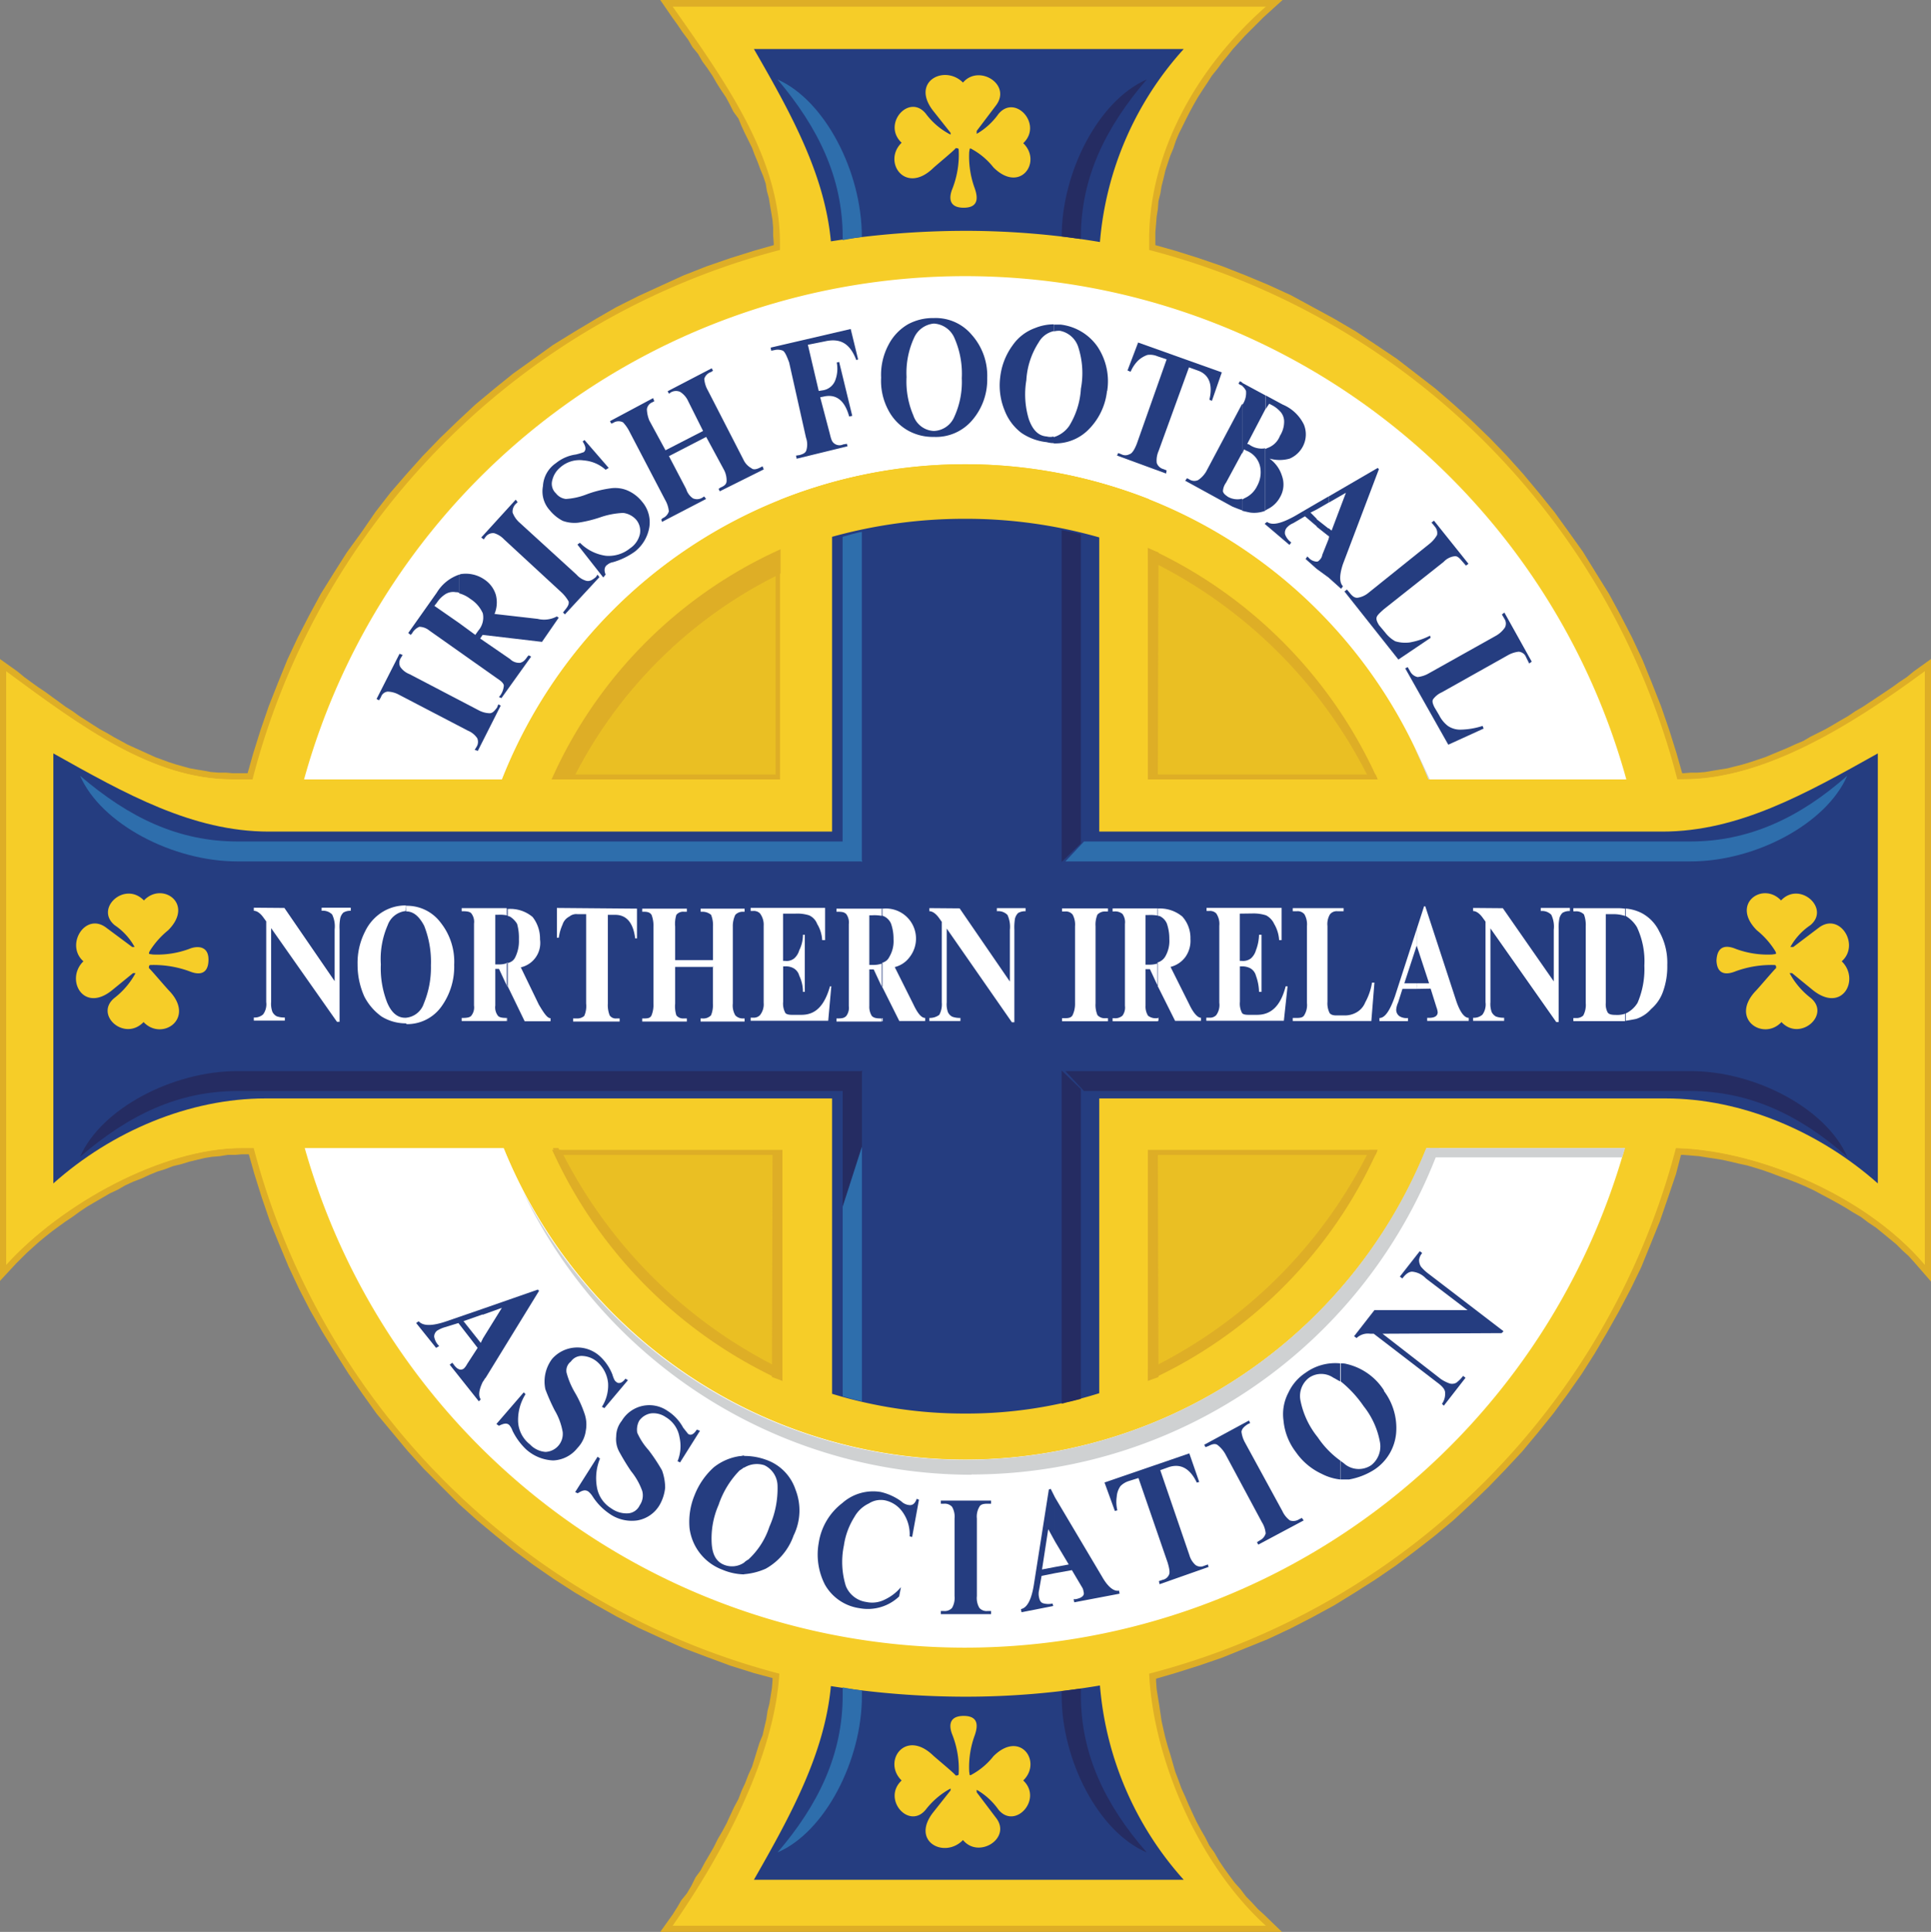 <svg xmlns="http://www.w3.org/2000/svg" viewBox="0 0 224.06 224.14"><rect x="0" y="0" width="224.06" height="224.14" fill="#808080" stroke="none"/><defs><style>.cls-1{fill:#deae26;}.cls-1,.cls-2,.cls-3,.cls-4,.cls-5,.cls-6,.cls-7,.cls-8{fill-rule:evenodd;}.cls-2{fill:#f6cd28;}.cls-3{fill:#253d80;}.cls-4{fill:#fff;}.cls-5{fill:#cfd1d2;}.cls-6{fill:#252c62;}.cls-7{fill:#2e6eac;}.cls-8{fill:#eabf23;}</style></defs><title>Eszköz 1</title><g id="Réteg_2" data-name="Réteg 2"><g id="Layer_1" data-name="Layer 1"><polygon class="cls-1" points="76.61 224.14 78.05 222.12 78.55 221.33 79.06 220.46 79.7 219.67 80.21 218.81 80.71 217.8 81.29 217.01 81.79 216.07 82.3 215.21 82.8 214.34 83.3 213.34 83.81 212.47 84.31 211.54 84.74 210.6 85.18 209.66 85.68 208.73 86.04 207.79 86.47 206.86 86.83 205.92 87.26 204.98 87.55 204.05 87.84 203.11 88.13 202.18 88.49 201.31 88.7 200.38 88.92 199.44 89.06 198.5 89.28 197.64 89.42 196.78 89.57 195.84 89.64 194.98 89.64 194.69 87.48 194.11 84.74 193.25 82.01 192.24 79.34 191.23 76.75 190.08 74.09 188.86 71.57 187.56 69.12 186.19 66.67 184.75 64.22 183.17 61.92 181.58 59.69 179.93 57.46 178.13 55.3 176.33 53.21 174.46 51.19 172.44 49.18 170.42 47.3 168.34 45.5 166.18 43.7 164.02 42.05 161.71 40.46 159.41 38.95 157.03 37.44 154.58 36 152.06 34.7 149.54 33.48 146.95 32.4 144.36 31.32 141.7 30.38 138.96 29.52 136.22 28.87 133.92 28.08 133.92 27.29 133.99 26.42 133.99 25.49 134.14 24.62 134.21 23.76 134.35 22.82 134.57 21.96 134.78 21.02 135.07 20.09 135.29 19.15 135.65 18.22 135.94 17.35 136.3 16.42 136.73 15.48 137.09 14.54 137.52 13.68 138.02 12.74 138.46 11.88 138.96 11.02 139.46 10.15 139.97 9.29 140.54 8.5 141.12 7.63 141.7 6.84 142.27 6.05 142.85 5.33 143.42 4.54 144.07 3.89 144.65 3.17 145.3 2.52 145.94 1.87 146.59 0 148.61 0 76.46 2.02 77.9 2.81 78.55 3.6 79.13 4.39 79.7 5.26 80.28 6.05 80.86 6.84 81.43 7.63 82.01 8.42 82.51 9.22 83.09 10.01 83.59 10.8 84.1 11.59 84.6 12.38 85.03 13.25 85.54 14.04 85.97 14.83 86.4 15.62 86.76 16.42 87.12 17.21 87.48 18 87.84 18.79 88.13 19.58 88.42 20.45 88.7 21.24 88.92 22.03 89.14 22.82 89.28 23.69 89.42 24.48 89.57 25.34 89.64 26.21 89.64 27 89.71 28.73 89.71 29.38 87.41 30.24 84.67 31.18 81.94 32.26 79.2 33.34 76.54 34.56 73.94 35.86 71.42 37.22 68.9 38.74 66.46 40.25 64.08 41.98 61.7 43.56 59.4 45.29 57.17 47.16 55.01 49.03 52.92 51.05 50.83 53.06 48.89 55.15 46.94 57.31 45.14 59.54 43.34 61.85 41.69 64.15 40.03 66.6 38.52 69.12 37.01 71.5 35.64 74.09 34.34 76.75 33.12 79.27 31.97 82.01 30.89 84.74 29.95 87.48 29.09 89.78 28.44 89.78 28.22 89.71 27.29 89.71 26.42 89.64 25.56 89.5 24.7 89.35 23.83 89.21 22.97 88.99 22.18 88.85 21.31 88.56 20.45 88.2 19.58 87.91 18.79 87.55 17.93 87.26 17.14 86.83 16.27 86.4 15.41 86.04 14.62 85.68 13.75 85.1 12.96 84.67 12.1 84.24 11.3 83.66 10.44 83.16 9.65 82.66 8.78 82.08 7.92 81.5 7.13 81 6.26 80.35 5.47 79.85 4.61 79.2 3.74 78.62 2.88 78.05 2.09 76.61 0 148.82 0 146.59 2.02 145.87 2.74 145.15 3.46 144.43 4.18 143.78 4.9 143.06 5.69 142.49 6.41 141.84 7.2 141.26 7.99 140.62 8.78 140.11 9.58 139.54 10.44 139.03 11.23 138.53 12.1 138.1 12.89 137.66 13.75 137.23 14.62 136.8 15.48 136.44 16.34 136.15 17.21 135.79 18.07 135.5 18.94 135.22 19.8 135 20.74 134.78 21.6 134.64 22.46 134.42 23.33 134.35 24.26 134.21 25.13 134.14 25.99 134.06 26.93 134.06 27.79 134.06 28.44 136.37 29.09 139.1 29.95 141.84 30.89 144.58 31.97 147.17 33.05 149.83 34.27 152.35 35.64 154.87 37.01 157.32 38.45 159.7 40.03 162.07 41.62 164.3 43.34 166.54 45.07 168.7 46.94 170.86 48.89 172.87 50.83 174.82 52.85 176.76 55.01 178.56 57.17 180.36 59.4 182.02 61.7 183.67 64.01 185.18 66.46 186.7 68.9 188.06 71.42 189.36 73.94 190.58 76.54 191.66 79.2 192.74 81.94 193.68 84.67 194.54 87.41 195.19 89.71 195.34 89.71 196.2 89.64 196.99 89.64 197.86 89.57 198.72 89.42 199.58 89.28 200.45 89.14 201.31 88.92 202.18 88.7 203.11 88.42 203.98 88.13 204.84 87.84 205.7 87.48 206.57 87.12 207.43 86.76 208.37 86.33 209.23 85.97 210.1 85.46 210.96 85.03 211.82 84.6 212.69 84.1 213.55 83.59 214.42 83.09 215.28 82.51 216.14 82.01 217.01 81.43 217.87 80.86 218.74 80.28 219.6 79.7 220.39 79.13 221.26 78.55 222.05 77.9 224.06 76.46 224.06 148.68 222.12 146.45 221.47 145.73 220.75 145.08 220.03 144.36 219.24 143.71 218.45 143.06 217.66 142.42 216.79 141.84 215.93 141.19 215.06 140.69 214.13 140.11 213.26 139.61 212.33 139.1 211.39 138.6 210.46 138.1 209.52 137.66 208.51 137.23 207.58 136.87 206.57 136.51 205.63 136.15 204.62 135.79 203.69 135.5 202.75 135.22 201.74 135 200.81 134.78 199.87 134.57 198.94 134.42 198 134.28 197.14 134.14 196.2 134.06 195.34 133.99 195.05 133.99 194.47 136.22 193.54 138.96 192.6 141.7 191.52 144.36 190.44 147.02 189.22 149.54 187.85 152.14 186.48 154.58 185.04 157.03 183.53 159.41 181.87 161.78 180.22 164.02 178.42 166.25 176.62 168.41 174.67 170.5 172.73 172.51 170.71 174.46 168.62 176.4 166.46 178.2 164.23 179.93 161.93 181.66 159.62 183.24 157.25 184.75 154.8 186.26 152.28 187.63 149.76 188.93 147.17 190.15 144.5 191.23 141.84 192.31 139.1 193.25 136.37 194.11 134.14 194.76 134.14 195.05 134.21 195.98 134.35 196.85 134.5 197.78 134.64 198.72 134.78 199.66 135 200.66 135.22 201.6 135.5 202.61 135.79 203.54 136.08 204.55 136.37 205.56 136.73 206.5 137.09 207.5 137.52 208.44 137.95 209.45 138.38 210.38 138.82 211.32 139.32 212.26 139.82 213.12 140.33 214.13 140.9 214.92 141.48 215.93 142.06 216.79 142.63 217.58 143.28 218.45 143.93 219.17 144.58 220.03 145.22 220.68 145.94 221.47 146.66 222.12 148.75 224.14 76.61 224.14"/><path class="cls-2" d="M78.05,223.42c6.12-8.79,11.81-19.8,12.38-29.24a85.51,85.51,0,0,1-61-61H28.08c-9.29,0-20.95,6.48-27.36,13.54V77.9C9.5,84.38,17.71,90.43,27,90.43h2.3A85.54,85.54,0,0,1,90.5,29v-.8c0-9.72-6-18.28-12.45-27.43h68.83c-8.35,7.35-13.54,17.28-13.54,27V29a85.4,85.4,0,0,1,61.28,61.41h.72c9.28,0,19.22-6.05,28-12.53v68.84c-6.91-8.14-19.58-13.32-28.87-13.54a85.34,85.34,0,0,1-61.13,61c.44,9.58,5.55,22,13.54,29.24Z"/><path class="cls-3" d="M87.48,5.69C91.8,13.18,95.69,20.23,96.41,28A101.82,101.82,0,0,1,112,26.78a94.56,94.56,0,0,1,15.63,1.3,38,38,0,0,1,9.72-22.39Z"/><path class="cls-3" d="M87.48,218.09c4.32-7.56,8.21-14.69,8.93-22.47A100.58,100.58,0,0,0,112,196.85a93.49,93.49,0,0,0,15.63-1.3,38.35,38.35,0,0,0,9.72,22.54Z"/><path class="cls-2" d="M90.5,159.48V113.26h42.84v46.22A51.69,51.69,0,0,1,112,164,52.27,52.27,0,0,1,90.5,159.48Z"/><path class="cls-4" d="M188.71,90.43a79.59,79.59,0,0,0-153.43,0h23a57.78,57.78,0,0,1,107.49,0Z"/><path class="cls-4" d="M112,191.16a79.59,79.59,0,0,0,76.54-58h-23a57.72,57.72,0,0,1-107.07,0H35.35A79.63,79.63,0,0,0,112,191.16Z"/><path class="cls-2" d="M112,169.34A57.74,57.74,0,1,0,54.22,111.6,57.88,57.88,0,0,0,112,169.34Z"/><path class="cls-2" d="M90.5,58v52.92h42.84v-53a58.43,58.43,0,0,0-21.31-4A57.69,57.69,0,0,0,90.5,58Z"/><path class="cls-3" d="M57.82,81.72l.28.14-2.66,5.26L55.08,87l.22-.36a1.06,1.06,0,0,0,.07-1,2.41,2.41,0,0,0-1.08-.87l-8-4.17a2.92,2.92,0,0,0-1.3-.36.91.91,0,0,0-.79.65l-.22.36-.29-.15,2.67-5.25.36.14-.22.36a1.06,1.06,0,0,0-.07,1,2.29,2.29,0,0,0,1.08.86l8,4.18a2.92,2.92,0,0,0,1.3.36c.36,0,.57-.29.86-.65Z"/><path class="cls-3" d="M55.73,74.09l3.45,2.37a1.49,1.49,0,0,0,1.16.44c.36-.08.57-.29.86-.72l.14-.15.29.15L58.18,81l-.29-.14.14-.15a2.26,2.26,0,0,0,.43-1.15c0-.29-.36-.58-.79-.86l-4.39-3.1V72.29l1.87,1.37.36-.51a2.31,2.31,0,0,0,.51-2,3.79,3.79,0,0,0-1.44-1.66,3.63,3.63,0,0,0-1.3-.65V66.67c.07,0,.14-.07.22-.07a3.8,3.8,0,0,1,2.73.65A3.27,3.27,0,0,1,57.53,69a3.49,3.49,0,0,1-.15,2.23l5,.57a3.13,3.13,0,0,0,2.23-.28l.22.14-1.94,2.81L56,73.66l-.29.43ZM53.28,75.6V72.29l-2.88-2,.29-.36a3.27,3.27,0,0,1,1-1,1.71,1.71,0,0,1,1.22-.22.56.56,0,0,1,.36.07V66.67a4.85,4.85,0,0,0-2.59,2.09l-3.31,4.68.28.22.15-.15a1.72,1.72,0,0,1,.86-.79,1.89,1.89,0,0,1,1.15.43Z"/><path class="cls-3" d="M69.34,66.67l.21.29-4,4.32-.22-.22.22-.28c.29-.36.5-.65.43-1a4.46,4.46,0,0,0-.86-1.08l-6.63-6.12a2.63,2.63,0,0,0-1.15-.72,1.08,1.08,0,0,0-1,.43l-.21.29-.29-.22,4-4.39.22.29-.22.21a1.25,1.25,0,0,0-.36,1,2.94,2.94,0,0,0,.79,1.15l6.63,6.05a2.36,2.36,0,0,0,1.15.72c.36.07.65-.07,1.08-.43Z"/><path class="cls-3" d="M67.82,51.05l2.81,3.24-.36.21a4.28,4.28,0,0,0-2.52-1.08,3.37,3.37,0,0,0-2.73.8,2.75,2.75,0,0,0-.94,1.51,1.51,1.51,0,0,0,.43,1.51,1.7,1.7,0,0,0,1.15.65A7.8,7.8,0,0,0,68,57.38a12.81,12.81,0,0,1,2.81-.72,3.7,3.7,0,0,1,1.94.22,4.36,4.36,0,0,1,1.73,1.3,3.65,3.65,0,0,1,.86,3A4.53,4.53,0,0,1,73.66,64a8.33,8.33,0,0,1-2.52,1.22,1.36,1.36,0,0,0-.65.29c-.36.22-.43.65-.22,1.15L70,67l-3-3.82.29-.21a5.24,5.24,0,0,0,3,1.51,3.91,3.91,0,0,0,2.81-.86,2.7,2.7,0,0,0,1.15-1.66,2,2,0,0,0-.43-1.66,2.4,2.4,0,0,0-1.51-.79A9.3,9.3,0,0,0,69.7,60a14.62,14.62,0,0,1-2.6.64,4,4,0,0,1-1.8-.21,4.74,4.74,0,0,1-1.51-1.23,3.25,3.25,0,0,1-.79-2.8,3.44,3.44,0,0,1,1.51-2.67,4.68,4.68,0,0,1,2.31-1,7.88,7.88,0,0,0,.93-.28c.29-.29.22-.65-.14-1.23Z"/><path class="cls-3" d="M81.94,50.69l-4.32,2.23,2,3.82a2,2,0,0,0,.79,1.08,1.17,1.17,0,0,0,1.08-.08l.22-.14.22.29-5.12,2.66-.07-.29.15-.14a1.28,1.28,0,0,0,.72-.79A3.27,3.27,0,0,0,77.18,58L73,50A4.42,4.42,0,0,0,72.29,49a1.12,1.12,0,0,0-1.15.07l-.22.07-.14-.28,5-2.67.14.36-.29.15a1,1,0,0,0-.57.79,3.88,3.88,0,0,0,.28,1.29l1.88,3.46L81.58,50l-1.73-3.46a2.46,2.46,0,0,0-.94-1.08,1.2,1.2,0,0,0-1.08.07l-.21.15-.15-.29,5.11-2.66.15.28-.22.15a1.19,1.19,0,0,0-.79.79,3.22,3.22,0,0,0,.43,1.37l4.11,8a2.15,2.15,0,0,0,.93,1c.22.21.58.14,1-.07l.29-.15.14.36L83.52,57l-.14-.28.21-.15c.51-.21.72-.43.72-.79A2.63,2.63,0,0,0,84,54.5Z"/><path class="cls-3" d="M93.74,40,95,45.36l.43-.07a1.83,1.83,0,0,0,1.51-1.23,3.78,3.78,0,0,0,.15-2l.28-.07,1.52,6.26-.36.07c-.51-1.87-1.52-2.66-3-2.3l-.36.07,1.08,4.1c.15.58.22,1,.51,1.23a1,1,0,0,0,1.08.14l.43-.07.07.29-5.9,1.44-.08-.36.44-.07c.5-.15.72-.29.79-.65a2.35,2.35,0,0,0-.07-1.37l-1.95-8.71c-.29-.79-.5-1.23-.72-1.37a1.58,1.58,0,0,0-1-.07l-.36.07-.07-.36,9.29-2.16.86,3.53-.21.07c-.72-1.87-1.8-2.59-3.67-2.16Z"/><path class="cls-3" d="M114.55,43.85a7.21,7.21,0,0,1-1.73,4.89,5.52,5.52,0,0,1-4.46,1.95V50a2.68,2.68,0,0,0,2.38-1.66,9.71,9.71,0,0,0,.86-4.46,10.3,10.3,0,0,0-.86-4.68,2.76,2.76,0,0,0-2.38-1.66v-.64a5.46,5.46,0,0,1,4.39,1.94,7.12,7.12,0,0,1,1.8,5Zm-6.19,6.84V50a2.62,2.62,0,0,1-2.38-1.8,10,10,0,0,1-.79-4.46,9.71,9.71,0,0,1,.87-4.54,2.79,2.79,0,0,1,2.3-1.66v-.64a6.07,6.07,0,0,0-3,.72A5.86,5.86,0,0,0,103.1,40a7.39,7.39,0,0,0-.86,3.82,7.19,7.19,0,0,0,.86,3.81,5.8,5.8,0,0,0,2.24,2.31A5.93,5.93,0,0,0,108.36,50.69Z"/><path class="cls-3" d="M128.45,45.36A7.46,7.46,0,0,1,126.14,50a5.41,5.41,0,0,1-3.88,1.44v-.72a3.37,3.37,0,0,0,1.8-1.3,9.21,9.21,0,0,0,1.36-4.32,9.8,9.8,0,0,0-.28-4.75A2.79,2.79,0,0,0,123,38.38a2.48,2.48,0,0,0-.72.07v-.79h.79a6.07,6.07,0,0,1,4.25,2.52,7.23,7.23,0,0,1,1.15,5.18Zm-6.19,6v-.72a1.54,1.54,0,0,1-.8,0c-1-.07-1.65-.79-2.08-2a9.93,9.93,0,0,1-.29-4.53,9,9,0,0,1,1.44-4.4,2.64,2.64,0,0,1,1.73-1.29v-.79a5.74,5.74,0,0,0-2.16.43,5.39,5.39,0,0,0-2.6,2,7.69,7.69,0,0,0-1.44,3.68,7.6,7.6,0,0,0,.51,3.88,5.94,5.94,0,0,0,1.94,2.6,6.43,6.43,0,0,0,2.95,1.08A3.1,3.1,0,0,0,122.26,51.41Z"/><path class="cls-3" d="M141.77,43.2l-1.15,3.31-.29-.14c.43-1.8-.07-2.95-1.37-3.39l-1-.36-3.53,9.72a2.71,2.71,0,0,0-.21,1.37,1.13,1.13,0,0,0,.79.72l.36.15-.07.36-5.69-2.09.14-.29.36.14a1,1,0,0,0,.94,0c.29-.07.58-.5.86-1.22l3.46-9.79-1.08-.36a2.18,2.18,0,0,0-1.15-.15,3.11,3.11,0,0,0-1.08.65,4.12,4.12,0,0,0-.87,1.3l-.36-.15,1.23-3.24Z"/><path class="cls-3" d="M147.31,53.21a3.85,3.85,0,0,1,1.44,2,2.92,2.92,0,0,1-.21,2.45A3.26,3.26,0,0,1,147,59.11c-.07.07-.14.07-.21.15v-7.2A.24.24,0,0,0,147,52a2.41,2.41,0,0,0,1.52-1.44A3.07,3.07,0,0,0,149,49a1.73,1.73,0,0,0-.36-1.15,3.47,3.47,0,0,0-1.08-.86l-.29-.15-.43.65V45.86l2,1.08a4.78,4.78,0,0,1,2.45,2.31,3,3,0,0,1-.14,2.59,3.09,3.09,0,0,1-1.51,1.37,4.29,4.29,0,0,1-2.31,0Zm-.5,6v-7.2a2.44,2.44,0,0,1-1.87-.44l-.22-.07,2.09-4V45.86l-2.67-1.44v.36a1.59,1.59,0,0,1,.44.58,2.43,2.43,0,0,1-.36,1.51l-.08.07v5.69l.22-.5.22.14a2.57,2.57,0,0,1,1.65,1.95,3.27,3.27,0,0,1-.36,2.16,2.91,2.91,0,0,1-1.51,1.44c-.07.07-.14.07-.22.14v1.3c.29.07.58.14.94.21a3.59,3.59,0,0,0,1.73-.21Zm-2.67,0c-.43-.15-.79-.29-1.15-.44l-5.47-3,.22-.29.28.15a1.06,1.06,0,0,0,1,.07,3.1,3.1,0,0,0,.94-1l4.17-7.85v5.69l-1.87,3.46a1.85,1.85,0,0,0-.36,1c.07.28.29.43.58.64a2.25,2.25,0,0,0,1.65.22v1.3Zm0-14.48c-.07,0-.14-.07-.21-.07l-.22-.14.15-.29.28.14Z"/><path class="cls-3" d="M154.22,62.28l-.07-.14v-.87l.36.29,1.66-4.39-2,1.15V57.6l5.69-3.31.14.14-4.17,11c-.43,1.29-.43,2.16,0,2.59l-.22.29L154.15,67V62.57l.07-.29ZM152.78,66,154.15,67V62.57l-.72,1.8a1,1,0,0,1-.29.57c-.14.15-.21.22-.36.22V66Zm0-4.89,1.37,1.08v-.87l-1.37-1.08v.87Zm0-2,1.37-.79V57.6l-1.37.79Zm0-.72v.72l-.72.36.72.72v.87l-1.36-1.16-1.37.8a2,2,0,0,0-.72.5.9.9,0,0,0-.22.79,1.91,1.91,0,0,0,.72.94l-.21.29-2.88-2.45.28-.22c.58.43,1.59.22,3.17-.65l2.59-1.51Zm0,6.77V66l-1.29-1.15.21-.29.15.15A1.35,1.35,0,0,0,152.78,65.16Z"/><path class="cls-3" d="M166,74l-3.74,2.52L156,68.62l.29-.22.36.43c.29.36.58.58.94.51a2.58,2.58,0,0,0,1.22-.58l7-5.62a3.57,3.57,0,0,0,.94-1.08,1.16,1.16,0,0,0-.29-1l-.36-.44.29-.21,4,5-.29.21-.5-.57c-.29-.36-.58-.58-.86-.51a2.08,2.08,0,0,0-1.23.65l-6.91,5.47c-.5.44-.79.72-.86.94s0,.5.28.94l.72.86a3.77,3.77,0,0,0,1.16,1,4,4,0,0,0,1.65.14,8.31,8.31,0,0,0,2.38-.79Z"/><path class="cls-3" d="M172.15,84.53l-4.1,1.87-5-8.86.29-.14.29.5a1.26,1.26,0,0,0,.86.65,3.29,3.29,0,0,0,1.3-.43l7.84-4.39a3.1,3.1,0,0,0,1-.94,1,1,0,0,0-.07-1l-.29-.5.29-.22,3.17,5.69-.29.22-.36-.72a1,1,0,0,0-.86-.65A3.29,3.29,0,0,0,175,76l-7.7,4.32a2.54,2.54,0,0,0-1,.79c-.15.22-.07.51.14.94L167,83a3.62,3.62,0,0,0,1,1.22,2.56,2.56,0,0,0,1.58.43,8.71,8.71,0,0,0,2.45-.43Z"/><path class="cls-3" d="M56,151.85l6.4-2.23.15.14-6.19,10.08c-.15.14-.22.36-.36.5v-5l2.23-3.6-2.23.8v-.65Zm-.58,4.53-1.22,1.88a2,2,0,0,1-.36.5c-.36.29-.8.14-1.23-.5l-.14-.15-.29.22,3.38,4.25.22-.22c-.29-.43-.22-1.08.22-2v-5l-.22.44-2-2.52L56,152.5v-.65l-4.18,1.44q-2.49.86-3.24,0l-.29.21,2.31,2.88.36-.21a2,2,0,0,1-.58-1.08.86.86,0,0,1,.36-.72,3.71,3.71,0,0,1,.79-.36l1.66-.51Z"/><path class="cls-3" d="M72.86,160.13l-2.73,3.24-.29-.15a4.62,4.62,0,0,0,.72-2.73,3.75,3.75,0,0,0-1.3-2.52,2.85,2.85,0,0,0-1.65-.65,1.51,1.51,0,0,0-1.37.65,1.31,1.31,0,0,0-.5,1.29,9.23,9.23,0,0,0,.93,2.24A12.91,12.91,0,0,1,67.82,164a3.83,3.83,0,0,1,.15,2A3.57,3.57,0,0,1,67,168a3.78,3.78,0,0,1-2.81,1.44,5,5,0,0,1-3.16-1.3A7.56,7.56,0,0,1,59.47,166a2.14,2.14,0,0,0-.36-.65c-.29-.29-.65-.21-1.22.07l-.29-.21,3.17-3.67.21.21a5.58,5.58,0,0,0-.86,3.24,3.56,3.56,0,0,0,1.37,2.59,2.78,2.78,0,0,0,1.8.87,2.09,2.09,0,0,0,2-2.31,7.45,7.45,0,0,0-.93-2.52,23.19,23.19,0,0,1-1.08-2.44,4.35,4.35,0,0,1,.79-3.53,3.89,3.89,0,0,1,5.47-.36,5.73,5.73,0,0,1,1.51,2.16c.15.5.29.79.44.86.28.29.72.15,1.08-.36Z"/><path class="cls-3" d="M81.22,166l-2.31,3.67-.29-.14a4.65,4.65,0,0,0,.22-2.81,3.33,3.33,0,0,0-1.58-2.3,2.54,2.54,0,0,0-1.73-.44,2.06,2.06,0,0,0-1.37.87,2.2,2.2,0,0,0-.22,1.37,7.5,7.5,0,0,0,1.3,2,20.63,20.63,0,0,1,1.58,2.38,6.11,6.11,0,0,1,.36,2,5.08,5.08,0,0,1-.64,2,3.72,3.72,0,0,1-2.6,1.8,4.51,4.51,0,0,1-3.24-.79,7,7,0,0,1-1.94-2,2.36,2.36,0,0,0-.5-.57c-.36-.22-.65-.15-1.23.21l-.29-.14,2.6-4.1.28.21a6,6,0,0,0-.36,3.31A3.59,3.59,0,0,0,70.92,175a3.06,3.06,0,0,0,1.94.58,1.61,1.61,0,0,0,1.37-.94,2,2,0,0,0,.29-1.66,7.83,7.83,0,0,0-1.3-2.3c-.64-.94-1.08-1.73-1.36-2.23a3.05,3.05,0,0,1-.36-1.8,2.9,2.9,0,0,1,.64-1.8,3.72,3.72,0,0,1,5.33-1.15,5.22,5.22,0,0,1,1.8,1.94c.29.36.51.65.58.72.29.22.65.07,1-.5Z"/><path class="cls-3" d="M92.09,178.13A7.08,7.08,0,0,1,88.85,182a7.67,7.67,0,0,1-2.52.64V181.3a2,2,0,0,1,.5-.36,9,9,0,0,0,2.45-3.82,10.86,10.86,0,0,0,.94-4.75A2.69,2.69,0,0,0,88.7,170a2.79,2.79,0,0,0-2.37.29v-1.37a7.32,7.32,0,0,1,2.52.43,5.5,5.5,0,0,1,3.45,3.46,6.6,6.6,0,0,1-.21,5.33Zm-5.76,4.53V181.3a2.49,2.49,0,0,1-2.23.28c-1-.36-1.44-1.22-1.52-2.52a9.68,9.68,0,0,1,.8-4.46,10.45,10.45,0,0,1,2.44-4,3.21,3.21,0,0,0,.51-.36v-1.37c-.15,0-.29.07-.51.07a6.26,6.26,0,0,0-3,1.3,8.56,8.56,0,0,0-2.23,3.24,8.11,8.11,0,0,0-.58,3.82,5.94,5.94,0,0,0,3.82,4.82A6.79,6.79,0,0,0,86.33,182.66Z"/><path class="cls-3" d="M106.63,174l-.79,4.32-.29-.07a4.47,4.47,0,0,0-.86-2.88,3.35,3.35,0,0,0-2-1.3,2.56,2.56,0,0,0-1.87.36A3.74,3.74,0,0,0,99.14,176a8.5,8.5,0,0,0-1.22,3.31,9.41,9.41,0,0,0,.22,4.68,3,3,0,0,0,2.37,1.87,3.22,3.22,0,0,0,2.16-.28,5.47,5.47,0,0,0,1.87-1.44l-.21,1.08a5.26,5.26,0,0,1-4.61,1.36,5.48,5.48,0,0,1-4-2.73A7.64,7.64,0,0,1,95,179a7.16,7.16,0,0,1,2.73-4.61,5.39,5.39,0,0,1,4.47-1.29,6.62,6.62,0,0,1,2.37,1.08,1.56,1.56,0,0,0,.87.43c.43.07.72-.14.93-.72Z"/><path class="cls-3" d="M115,186.91v.36h-5.83v-.36h.36a1.14,1.14,0,0,0,.94-.36,2.33,2.33,0,0,0,.29-1.37v-9a2.29,2.29,0,0,0-.29-1.36,1.14,1.14,0,0,0-.94-.36h-.36v-.36H115v.36h-.43c-.43,0-.79.07-.93.36a2.22,2.22,0,0,0-.29,1.36v9a2.25,2.25,0,0,0,.29,1.37,1.11,1.11,0,0,0,.93.36Z"/><path class="cls-3" d="M124.42,182.16l-2,.36v-.72l1.59-.29-1.59-2.66v-5.11l5.47,9.21c.65,1.15,1.37,1.73,1.95,1.59l.07.36-5.26,1-.07-.36h.22c.72-.14,1.08-.43.93-.86a1.21,1.21,0,0,0-.21-.58l-1.15-1.94Zm-2,.36v-.72l-1.51.29.72-4.68.79,1.44v-5.11l-.5-1-.22.07-1.73,11c-.28,1.8-.79,2.73-1.51,2.88l.07.36,3.68-.72-.08-.29A2.19,2.19,0,0,1,121,186c-.22-.08-.36-.29-.43-.65a1.8,1.8,0,0,1,0-.87l.29-1.65Z"/><path class="cls-3" d="M138,168.62l1.15,3.32-.28.07c-.8-1.66-1.88-2.23-3.24-1.8l-1,.36,3.38,9.86a2.39,2.39,0,0,0,.72,1.15,1,1,0,0,0,1,.08l.43-.15.07.29-5.68,2-.08-.36.44-.15a1,1,0,0,0,.72-.57c.14-.22.07-.72-.15-1.44l-3.38-9.8-1.15.36a2.33,2.33,0,0,0-.94.58,2.39,2.39,0,0,0-.43,1.22,4.12,4.12,0,0,0,.07,1.59l-.29.07L128.16,172Z"/><path class="cls-3" d="M151.06,176.11l.21.29L146,179.21l-.15-.29.36-.22a1.31,1.31,0,0,0,.65-.79,2.92,2.92,0,0,0-.43-1.29l-4.25-7.92a3.53,3.53,0,0,0-.94-1.08c-.28-.15-.57-.08-1,.14l-.36.14-.15-.28,5.19-2.81.14.29-.29.14c-.43.29-.65.5-.72.86a3.47,3.47,0,0,0,.43,1.3l4.32,7.92a2.82,2.82,0,0,0,.87,1.08,1.25,1.25,0,0,0,1.08-.14Z"/><path class="cls-3" d="M160.56,161.35a7.14,7.14,0,0,1,1.44,4.9,5.67,5.67,0,0,1-2.52,4.25,8.09,8.09,0,0,1-2.95,1.15h-1v-2.16a4.16,4.16,0,0,1,.58.43,2.59,2.59,0,0,0,3,.07,2.77,2.77,0,0,0,1-2.73,9.37,9.37,0,0,0-1.88-4.11,13.33,13.33,0,0,0-2.66-2.88v-2.09a2.21,2.21,0,0,1,.72.08,7,7,0,0,1,4.32,3.09Zm-5,10.3v-2.16a10.57,10.57,0,0,1-2.66-2.74,9.79,9.79,0,0,1-2-4.25,2.66,2.66,0,0,1,1-2.66,2.48,2.48,0,0,1,2.81,0c.29.14.5.29.79.43v-2.09a5.86,5.86,0,0,0-4,1.08,5.54,5.54,0,0,0-2,2.31,5.33,5.33,0,0,0-.57,3.24,7.08,7.08,0,0,0,1.44,3.67,7.47,7.47,0,0,0,3,2.52A6.15,6.15,0,0,0,155.52,171.65Z"/><path class="cls-3" d="M159.48,152h10.8l-4.82-3.67a2.49,2.49,0,0,0-1.59-.79c-.36,0-.72.21-1.15.79l-.29-.22,2.31-2.95.28.22a1.56,1.56,0,0,0-.36.79,1.46,1.46,0,0,0,.22.79,5.25,5.25,0,0,0,.94.87l8.64,6.62-.22.22-13.82.07,6.76,5.25a4.43,4.43,0,0,0,1,.51,1,1,0,0,0,.79-.07,3.88,3.88,0,0,0,.8-.8l.28.22-2.52,3.24-.21-.22a2,2,0,0,0,.36-1.29c0-.36-.29-.72-.87-1.15l-7.41-5.69H159a1.91,1.91,0,0,0-1.59.5l-.29-.21Z"/><path class="cls-2" d="M.72,77.9C9.5,84.38,17.71,90.43,27,90.43H195.34c9.28,0,19.22-6.05,28-12.53v68.84c-7.05-8.36-20.16-13.54-29.44-13.54H28.08c-9.29,0-20.95,6.48-27.36,13.54Z"/><path class="cls-3" d="M96.55,62.28V106h31V62.35A56.25,56.25,0,0,0,112,60.19,57.35,57.35,0,0,0,96.55,62.28Z"/><path class="cls-5" d="M112.75,171.07A57.88,57.88,0,0,0,167,133.2h-1.51a57.75,57.75,0,0,1-104.83,5,57.75,57.75,0,0,0,52.05,32.9Zm53.14-80.64c-.58-1.29-1.15-2.52-1.8-3.74.57,1.22,1.15,2.45,1.65,3.74Z"/><path class="cls-2" d="M113.33,15.19l2.23-2.95c1.87-2.45-2-4.82-3.82-2.66-2.16-2.16-6.19-.08-3.38,3.38l1.94,2.45v.21a8.24,8.24,0,0,1-2.88-2.44c-1.94-2.38-5.11,1.22-2.8,3.38-2.24,2.16.36,6.05,3.6,3,.28-.29,2.66-2.23,2.66-2.37.22,0,.36,0,.36.21a10.83,10.83,0,0,1-.72,4.47c-.36.86-.58,2.23,1.3,2.23s1.58-1.37,1.29-2.23a10.7,10.7,0,0,1-.65-4.25c.08-.36,0-.51.36-.29a8.21,8.21,0,0,1,2.45,2.09c3.1,3.09,5.69-.65,3.46-2.81,2.3-2.16-.94-5.76-2.88-3.38a8,8,0,0,1-2.52,2.3Z"/><path class="cls-2" d="M113.33,207.94l2.23,2.95c1.87,2.37-2,4.82-3.82,2.59-2.16,2.23-6.19.14-3.38-3.31l1.94-2.45v-.22a9.18,9.18,0,0,0-2.88,2.45c-1.94,2.38-5.11-1.22-2.8-3.38-2.24-2.16.36-6,3.6-2.95.28.28,2.66,2.23,2.66,2.37.22,0,.36,0,.36-.21a10.83,10.83,0,0,0-.72-4.47c-.36-.86-.58-2.23,1.3-2.23s1.58,1.37,1.29,2.23a10.7,10.7,0,0,0-.65,4.25c.08.43,0,.5.36.29a8.21,8.21,0,0,0,2.45-2.09c3.1-3.1,5.69.65,3.46,2.81,2.3,2.16-.94,5.76-2.88,3.38a7.89,7.89,0,0,0-2.52-2.3Z"/><path class="cls-3" d="M6.19,87.41c8.35,4.68,16.13,9.07,25,9.07H192.89c8.85,0,16.63-4.39,25-9.07V137.3c-6.77-6-15.77-9.86-24.62-9.86H30.82c-8.86,0-17.86,3.82-24.63,9.86Z"/><path class="cls-3" d="M96.55,161.71V117.79h31v43.85A51.29,51.29,0,0,1,112,164,52.39,52.39,0,0,1,96.55,161.71Z"/><polygon class="cls-6" points="100.01 124.2 97.78 126.36 97.78 140.04 100.01 133.06 100.01 124.2"/><path class="cls-6" d="M123.19,100l2.23-2.16V62c-.72-.21-1.51-.36-2.23-.5Z"/><path class="cls-7" d="M100,100l-2.23-2.16V62.28c.72-.22,1.51-.43,2.23-.58Z"/><path class="cls-7" d="M100.08,99.94l-2.16-2.31H27.58C20.74,97.63,15,94.9,9.29,90c2.45,5.62,10.8,9.94,18.21,9.94Z"/><path class="cls-6" d="M100.08,124.27l-2.16,2.31H27.58c-6.84,0-12.6,2.73-18.29,7.63,2.45-5.62,10.8-9.94,18.21-9.94Z"/><path class="cls-7" d="M123.62,99.94l2.16-2.31h70.35c6.77,0,12.67-2.73,18.21-7.63-2.44,5.62-10.72,9.94-18.14,9.94Z"/><path class="cls-6" d="M123.62,124.27l2.16,2.31h70.35c6.77,0,12.67,2.73,18.21,7.63-2.44-5.62-10.72-9.94-18.14-9.94Z"/><path class="cls-2" d="M15.34,109.87l-3-2.23c-2.44-1.87-4.82,2-2.66,3.89-2.16,2.09,0,6.12,3.38,3.31l2.38-1.94h.29a9.18,9.18,0,0,1-2.45,2.88c-2.38,1.94,1.15,5.11,3.38,2.8,2.09,2.24,6.05-.36,3-3.6-.29-.28-2.31-2.66-2.38-2.66,0-.22,0-.36.22-.36a12.12,12.12,0,0,1,4.46.72c.86.36,2.16.58,2.23-1.22s-1.37-1.73-2.23-1.37a10.7,10.7,0,0,1-4.25.65c-.43-.08-.5,0-.36-.36a9.69,9.69,0,0,1,2.16-2.45c3.1-3.1-.72-5.69-2.81-3.46-2.23-2.3-5.76.94-3.38,2.88a7.21,7.21,0,0,1,2.3,2.52Z"/><path class="cls-2" d="M208.08,109.87l2.95-2.23c2.45-1.87,4.83,2,2.67,3.89,2.16,2.09.07,6.12-3.39,3.31l-2.37-1.94h-.29a9.06,9.06,0,0,0,2.45,2.88c2.37,1.94-1.23,5.11-3.39,2.8-2.09,2.24-6.05-.36-3-3.6.29-.28,2.3-2.66,2.38-2.66,0-.22,0-.36-.22-.36a12.09,12.09,0,0,0-4.46.72c-.87.36-2.16.58-2.24-1.22.08-1.95,1.37-1.73,2.24-1.37a10.65,10.65,0,0,0,4.24.65c.44-.08.51,0,.36-.36a9.5,9.5,0,0,0-2.16-2.45c-3.09-3.1.72-5.69,2.81-3.46,2.16-2.3,5.76.94,3.39,2.88a7.32,7.32,0,0,0-2.31,2.52Z"/><path class="cls-4" d="M188.64,118.44v-.86a3.19,3.19,0,0,0,1.37-1.23,9.9,9.9,0,0,0,.79-4.32,9.32,9.32,0,0,0-.86-4.46,3.76,3.76,0,0,0-1.3-1.3v-.86a5.09,5.09,0,0,1,1.8.5,4.71,4.71,0,0,1,2.09,2.16,7.4,7.4,0,0,1,.93,3.89,8.51,8.51,0,0,1-.5,3.1,4.71,4.71,0,0,1-1.37,2,3.91,3.91,0,0,1-1.73,1.15c-.36.08-.79.15-1.22.22Zm-54.29,0v-.36h.07v.36Zm0-4,2,4h3v-.36c-.36,0-.86-.5-1.37-1.58l-2.16-4.32a3.05,3.05,0,0,0,1.73-1.16,3.24,3.24,0,0,0,.58-2.08,3.72,3.72,0,0,0-.94-2.6,4.06,4.06,0,0,0-2.88-.93v.79a.28.28,0,0,0,.22.07,1.66,1.66,0,0,1,.86.87,5.29,5.29,0,0,1,.29,1.8,3.57,3.57,0,0,1-.5,2.08,1.56,1.56,0,0,1-.87.65v2.74Zm54.29-9a5.6,5.6,0,0,0-1.08-.07h-5v.36h.29a1.25,1.25,0,0,1,.94.36,3.42,3.42,0,0,1,.21,1.36v8.93a2.6,2.6,0,0,1-.29,1.44,1.12,1.12,0,0,1-.86.29h-.29v.36h6v-.86a2.87,2.87,0,0,1-1.08.14c-.5,0-.79-.07-.94-.29a2,2,0,0,1-.21-1.15V106.06h.86a4.28,4.28,0,0,1,1.37.21v-.86Zm-24.26,9.29v-.65h1.44l-1.44-4.39v-1.88l.86-2.66h.14l3.6,11c.44,1.29.94,1.94,1.44,1.94v.36H165.6v-.36h.22c.64,0,1-.22,1-.65a2.22,2.22,0,0,0-.14-.57L166,114.7Zm10-9.36,5.91,8.49v-6a3.17,3.17,0,0,0-.29-1.73,1.48,1.48,0,0,0-1.22-.43v-.36h3.38v.36a1.54,1.54,0,0,0-.86.21,1.35,1.35,0,0,0-.36.65,5.65,5.65,0,0,0-.08,1.3v10.72h-.28l-7.64-10.87v8.57a2.7,2.7,0,0,0,.15,1.15,1.17,1.17,0,0,0,.5.51,2.63,2.63,0,0,0,.94.14v.36h-3.6v-.36a1.49,1.49,0,0,0,1.08-.36,2,2,0,0,0,.36-1.44v-9.36c-.07-.07-.15-.22-.22-.29-.43-.65-.86-.93-1.22-.93v-.36Zm-10,2.44-2.52,7.78c-.58,1.66-1.16,2.52-1.8,2.52v.36h3.31v-.36a1.54,1.54,0,0,1-1-.22.91.91,0,0,1-.36-.79,2.5,2.5,0,0,1,.22-.79l.5-1.58h1.66v-.65h-1.44l1.44-4.39v-1.88ZM143.86,106v5.48h.21a1.5,1.5,0,0,0,1.08-.29,2,2,0,0,0,.58-.94,5.35,5.35,0,0,0,.36-1.8h.29v6.63h-.29a5.89,5.89,0,0,0-.36-1.88,1.39,1.39,0,0,0-.65-.86,2,2,0,0,0-1-.22h-.21v4.11a2.3,2.3,0,0,0,.21,1.22c.07.22.36.29.79.29h1c1.66,0,2.74-1.08,3.31-3.31h.22l-.43,4h-9v-.36h.36a1,1,0,0,0,.79-.29,2,2,0,0,0,.36-1.44v-8.93a2.16,2.16,0,0,0-.36-1.44,1,1,0,0,0-.79-.28H140v-.36h8.71v3.74h-.29a4.17,4.17,0,0,0-.57-1.87,2.12,2.12,0,0,0-.94-1,4.75,4.75,0,0,0-1.58-.22Zm15.62,8-.36,4.46H150v-.36h.5c.43,0,.72-.07.86-.36a2.25,2.25,0,0,0,.29-1.37v-8.93a2.35,2.35,0,0,0-.29-1.36,1,1,0,0,0-.86-.36H150v-.36h5.9v.36h-.72a1,1,0,0,0-.86.36,2.22,2.22,0,0,0-.29,1.36v8.79a2.5,2.5,0,0,0,.21,1.22c.08.22.36.36.8.36h1a2.71,2.71,0,0,0,1.37-.36,2.3,2.3,0,0,0,1-1.15,7.06,7.06,0,0,0,.79-2.3Zm-25.13-8.57v0Zm0,6.26v0Zm0,6.41v.36h0v-.36Zm-32,.36v-.36h0v.36Zm0-4,2,4h3v-.36c-.43,0-.86-.5-1.37-1.58l-2.16-4.32a3.05,3.05,0,0,0,1.73-1.16,3.49,3.49,0,0,0-3.17-5.61v.79a.25.25,0,0,0,.15.07,1.66,1.66,0,0,1,.86.87,5.29,5.29,0,0,1,.29,1.8,3.57,3.57,0,0,1-.5,2.08,1.22,1.22,0,0,1-.8.65v2.74Zm32-9.07H129.1v.36h.14a1.34,1.34,0,0,1,1,.28,1.64,1.64,0,0,1,.29,1.16v9.5a1.59,1.59,0,0,1-.29,1.15,1.3,1.3,0,0,1-1,.29h-.14v.36h5.25v-.36h-.14a1.4,1.4,0,0,1-1-.29,2,2,0,0,1-.29-1.15v-4.25h.51l.93,2v-2.67a3.14,3.14,0,0,1-.86.15h-.58v-5.76h.36a4.92,4.92,0,0,1,1.08.07v-.79Zm-23,0,5.83,8.49v-6a3.29,3.29,0,0,0-.28-1.73,1.49,1.49,0,0,0-1.23-.43v-.36H119v.36a1.6,1.6,0,0,0-.87.21,1.44,1.44,0,0,0-.36.65,6.45,6.45,0,0,0-.07,1.3v10.72h-.29l-7.56-10.87v8.57a2.7,2.7,0,0,0,.15,1.15,1.12,1.12,0,0,0,.5.51,2.54,2.54,0,0,0,.94.14v.36h-3.6v-.36a1.81,1.81,0,0,0,1.15-.36,2.59,2.59,0,0,0,.29-1.44v-9.36c-.08-.07-.15-.22-.22-.29-.43-.65-.86-.93-1.22-.93v-.36Zm17.21,12.74v.36h-5.33v-.36h.36c.43,0,.72-.07.87-.36a3.06,3.06,0,0,0,.28-1.37v-8.93a2.44,2.44,0,0,0-.28-1.36,1,1,0,0,0-.87-.36h-.36v-.36h5.33v.36h-.29a1.21,1.21,0,0,0-.93.36,3,3,0,0,0-.22,1.36v8.93a3.07,3.07,0,0,0,.22,1.37,1.11,1.11,0,0,0,.93.36Zm-26.14-12.67v.79l-.07-.07v-.79l.07.07Zm0,6.26v2.74l-.07-.07v-2.67Zm0,6.41v.36h-.07v-.36Zm-43.48.36v-.36h0v.36Zm0-4,1.94,4h3v-.36c-.36,0-.72-.5-1.36-1.58l-2.09-4.32a2.9,2.9,0,0,0,2.23-3.24,4.07,4.07,0,0,0-.86-2.6,4,4,0,0,0-2.88-.93v.79a.35.35,0,0,0,.21.07,2.46,2.46,0,0,1,.87.87,5.93,5.93,0,0,1,.21,1.8,4.24,4.24,0,0,1-.43,2.08,1.17,1.17,0,0,1-.86.65v2.74Zm43.41-9.07H97.06v.36h.14c.58,0,.79.07,1,.28a1.64,1.64,0,0,1,.29,1.16v9.5a1.59,1.59,0,0,1-.29,1.15c-.22.22-.43.29-1,.29h-.14v.36h5.25v-.36h-.07c-.58,0-.86-.07-1.08-.29a2,2,0,0,1-.29-1.15v-4.25h.51l.93,2v-2.67a3.08,3.08,0,0,1-.86.15h-.58v-5.76h.36a4.56,4.56,0,0,1,1.08.07v-.79Zm-28.44,0v3.45h-.21c-.22-1.8-1-2.73-2.31-2.73h-.86v10.29a3.25,3.25,0,0,0,.21,1.37.85.85,0,0,0,.8.36h.36v.36h-5.4v-.36h.43a1.22,1.22,0,0,0,.86-.29,2.81,2.81,0,0,0,.22-1.44V106.06H67a1.26,1.26,0,0,0-.94.28,1.56,1.56,0,0,0-.79.94,5.37,5.37,0,0,0-.43,1.51h-.22v-3.45Zm8.86,6.76H78.34v4.25a3.5,3.5,0,0,0,.14,1.37,1,1,0,0,0,.86.36h.36v.36H74.52v-.36h.22c.5,0,.72-.07.86-.36a3.22,3.22,0,0,0,.22-1.37v-8.93a3.39,3.39,0,0,0-.22-1.36c-.14-.22-.36-.36-.86-.36h-.22v-.36H79.7v.36h-.36a1,1,0,0,0-.86.36,3.45,3.45,0,0,0-.14,1.36v3.89h4.39v-3.89a3.23,3.23,0,0,0-.22-1.36,1.53,1.53,0,0,0-1-.36h-.21v-.36H86.4v.36h-.22a1.17,1.17,0,0,0-.86.36,3,3,0,0,0-.29,1.36v8.93a2.25,2.25,0,0,0,.29,1.37,1.17,1.17,0,0,0,.86.36h.22v.36H81.29v-.36h.21a1.24,1.24,0,0,0,1-.36,3.07,3.07,0,0,0,.22-1.37V112.1ZM90.86,106v5.48h.22a1.41,1.41,0,0,0,1.08-.29,2,2,0,0,0,.58-.94,4,4,0,0,0,.43-1.8h.21v6.63h-.21a4.34,4.34,0,0,0-.43-1.88,1.39,1.39,0,0,0-.65-.86,1.8,1.8,0,0,0-1-.22h-.22v4.11a2.27,2.27,0,0,0,.22,1.22c.07.22.43.29.79.29H93c1.66,0,2.67-1.08,3.31-3.31h.15l-.36,4h-9v-.36h.29a1,1,0,0,0,.79-.29,2,2,0,0,0,.43-1.44v-8.93a2.16,2.16,0,0,0-.43-1.44,1,1,0,0,0-.79-.28h-.29v-.36h8.64v3.74H95.4a4,4,0,0,0-.58-1.87,1.79,1.79,0,0,0-.93-1A4.49,4.49,0,0,0,92.3,106Zm-32-.57v.79l-.08-.07v-.79l.08.07Zm0,6.26v2.74l-.08-.07v-2.67Zm0,6.41v.36h-.08v-.36Zm-.08-12.74H53.57v.36h.14c.51,0,.87.07,1,.28a1.59,1.59,0,0,1,.29,1.16v9.5a1.55,1.55,0,0,1-.29,1.15c-.14.22-.5.29-1,.29h-.14v.36h5.25v-.36h-.07c-.5,0-.86-.07-1-.29a1.6,1.6,0,0,1-.28-1.15v-4.25h.43l.93,2v-2.67a2.58,2.58,0,0,1-.79.15h-.57v-5.76h.36a4.44,4.44,0,0,1,1,.07v-.79ZM47.09,118.73v-.65a2.41,2.41,0,0,0,2.09-1.66A10.83,10.83,0,0,0,50,112a11.38,11.38,0,0,0-.79-4.61c-.58-1.08-1.23-1.65-2.09-1.65v-.65a4.86,4.86,0,0,1,4,1.94,7.29,7.29,0,0,1,1.58,4.9,7.89,7.89,0,0,1-1.51,4.89,4.88,4.88,0,0,1-4,2ZM33,105.34l5.83,8.49v-6a3.17,3.17,0,0,0-.29-1.73,1.48,1.48,0,0,0-1.22-.43v-.36h3.38v.36a1.54,1.54,0,0,0-.86.21,1.35,1.35,0,0,0-.36.65,5.65,5.65,0,0,0-.08,1.3v10.72H39.1l-7.64-10.87v8.57a2.7,2.7,0,0,0,.15,1.15,1.17,1.17,0,0,0,.5.51,2.63,2.63,0,0,0,.94.14v.36h-3.6v-.36a1.49,1.49,0,0,0,1.08-.36,2,2,0,0,0,.36-1.44v-9.36c-.07-.07-.15-.22-.22-.29-.43-.65-.86-.93-1.22-.93v-.36Zm14.11-.29a5.09,5.09,0,0,0-2.67.72,5.4,5.4,0,0,0-2.08,2.3,8,8,0,0,0-.87,3.82,9,9,0,0,0,.79,3.74,6.51,6.51,0,0,0,2,2.31,5.35,5.35,0,0,0,2.81.79v-.65H47c-.87,0-1.59-.58-2.09-1.8a10.86,10.86,0,0,1-.72-4.39,9.81,9.81,0,0,1,.79-4.54,2.49,2.49,0,0,1,2.09-1.65Z"/><path class="cls-5" d="M188.21,134.28c.14-.36.21-.72.36-1.08H165.89v1.08Z"/><path class="cls-8" d="M65.59,90.43H90.5V65.38A50.62,50.62,0,0,0,65.59,90.43Z"/><path class="cls-1" d="M90.58,63.72A52.81,52.81,0,0,0,64,90.43h2.45a53.06,53.06,0,0,1,24.12-23.9V63.72ZM64.15,133.2a62.16,62.16,0,0,0,5.4,9.22,59,59,0,0,1-4.75-9.22Z"/><path class="cls-8" d="M159.84,90.43H133.2V63.58A53.77,53.77,0,0,1,159.84,90.43Z"/><path class="cls-8" d="M159.84,133.42H133.2V160.2A53.4,53.4,0,0,0,159.84,133.42Z"/><path class="cls-8" d="M64.08,133.42H90.79V160.2A53.83,53.83,0,0,1,64.08,133.42Z"/><path class="cls-1" d="M65.59,90.43h.87a52.78,52.78,0,0,1,24-23.83V65.38A50.62,50.62,0,0,0,65.59,90.43Z"/><path class="cls-1" d="M159.84,90.43h-.94a55.78,55.78,0,0,0-25.7-25.49V63.58A53.77,53.77,0,0,1,159.84,90.43Z"/><path class="cls-1" d="M159.84,133.42h-.94a55.81,55.81,0,0,1-25.7,25.48v1.3A53.4,53.4,0,0,0,159.84,133.42Z"/><path class="cls-1" d="M64.08,133.42h1a56.47,56.47,0,0,0,25.7,25.48v1.3A53.83,53.83,0,0,1,64.08,133.42Z"/><path class="cls-1" d="M65.59,90.43H90.5V65.38a2,2,0,0,0-.5.28v24.2H65.81C65.74,90.07,65.66,90.22,65.59,90.43Z"/><path class="cls-1" d="M159.84,90.43H133.2V63.58a9.51,9.51,0,0,0,1.22.5l-.07,25.78h25.27A3.59,3.59,0,0,1,159.84,90.43Z"/><path class="cls-1" d="M159.84,133.42H133.2V160.2l1.22-.43L134.35,134h25.27C159.7,133.78,159.77,133.63,159.84,133.42Z"/><path class="cls-1" d="M64.08,133.42H90.79V160.2l-1.22-.43L89.64,134H64.37A2.19,2.19,0,0,0,64.08,133.42Z"/><path class="cls-7" d="M97.78,140v22c.72.22,1.51.43,2.23.58V133.06Z"/><path class="cls-6" d="M123.19,124.2l2.23,2.16v35.93c-.72.21-1.51.36-2.23.57Z"/><path class="cls-7" d="M97.78,195.77v.93c0,6.84-2.81,12.68-7.56,18.22,5.54-2.38,9.79-10.73,9.79-18.14v-.65C99.29,196.06,98.5,195.91,97.78,195.77Z"/><path class="cls-6" d="M125.42,195.91v.79c0,6.84,2.81,12.68,7.64,18.22-5.62-2.38-9.87-10.73-9.87-18.14v-.58C123.91,196.13,124.7,196,125.42,195.91Z"/><path class="cls-7" d="M97.78,27.86V27.5c0-6.84-2.81-12.67-7.56-18.28C95.76,11.66,100,20,100,27.43v.07C99.29,27.58,98.5,27.72,97.78,27.86Z"/><path class="cls-6" d="M125.42,27.72V27.5c0-6.84,2.81-12.67,7.64-18.28-5.62,2.44-9.87,10.8-9.87,18.21C123.91,27.5,124.7,27.65,125.42,27.72Z"/></g></g></svg>